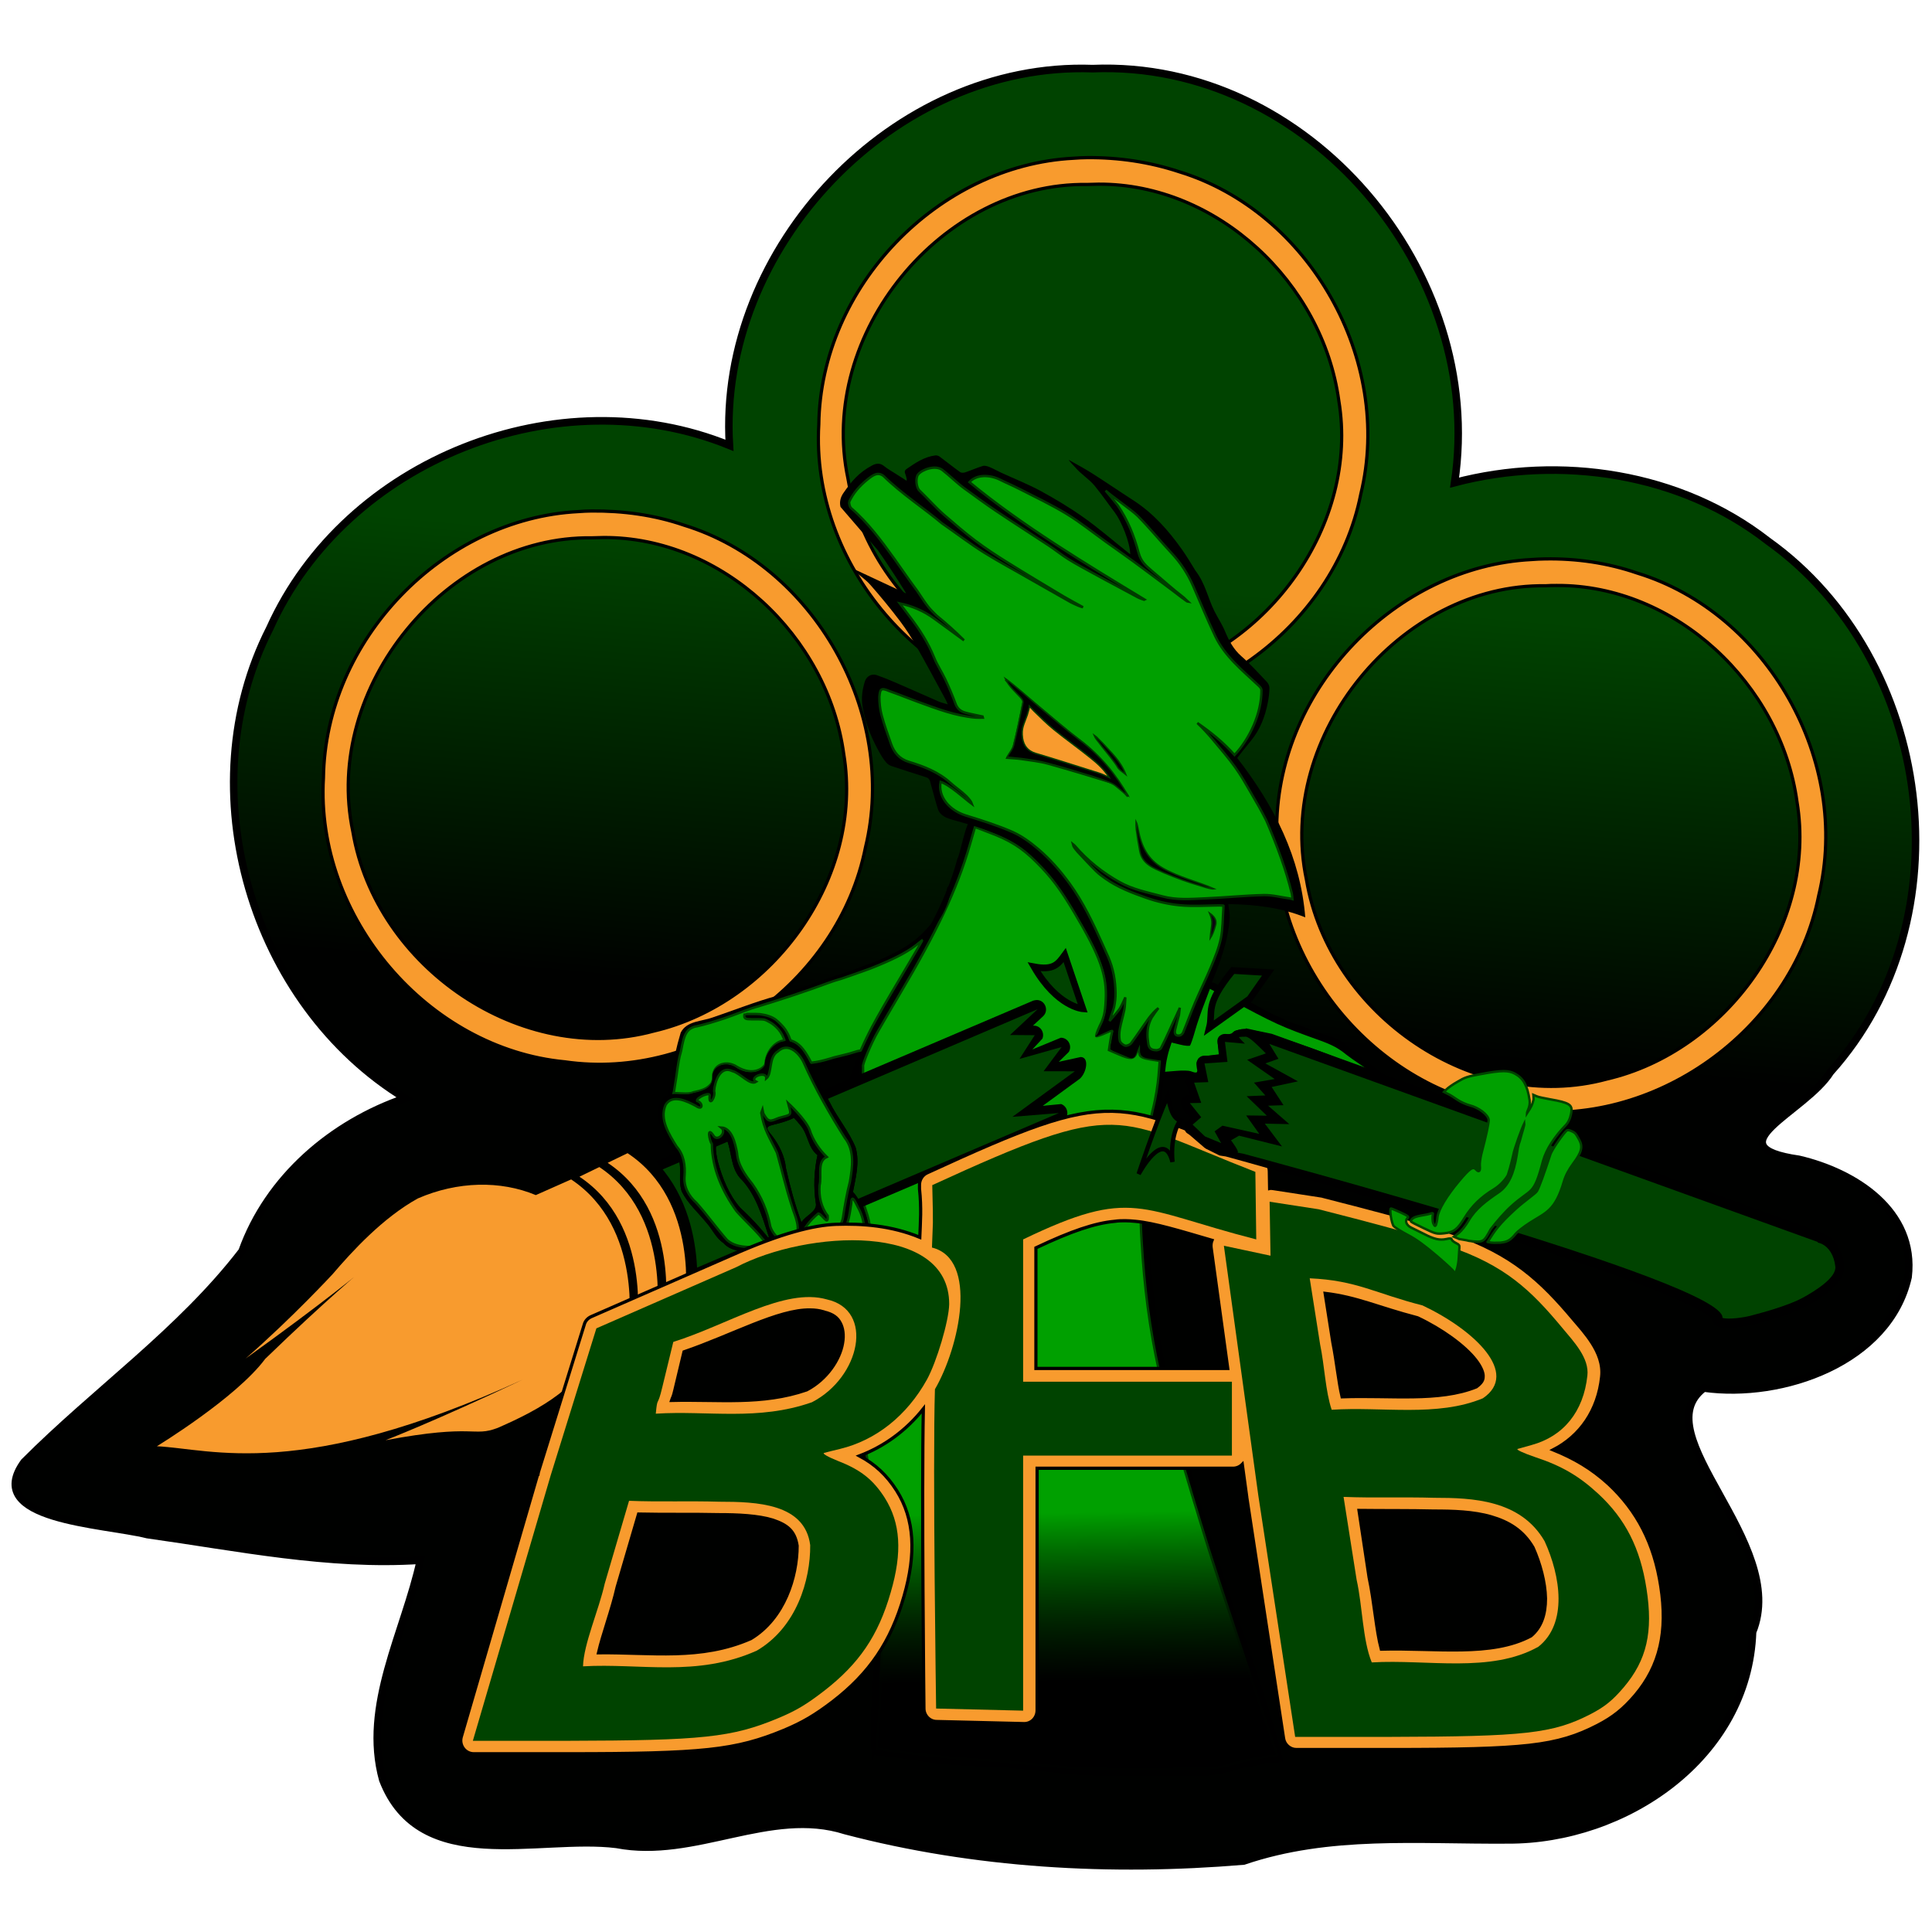 <?xml version="1.0" encoding="utf-8"?><svg version="1.1" id="Layer_1" xmlns="http://www.w3.org/2000/svg" xmlns:xlink="http://www.w3.org/1999/xlink" x="0px" y="0px" viewBox="0 0 512 512" style="enable-background:new 0 0 512 512;" xml:space="preserve"><style type="text/css"> .st0{fill:url(#path4634_1_);stroke:#000000;stroke-width:2.966;} .st1{fill:url(#path4543_1_);stroke:url(#path4543_2_);stroke-width:0.804;} .st2{fill:#F89B2E;stroke:#000000;stroke-width:1.072;} .st3{fill:#00A000;stroke:#003C00;stroke-width:6.928;} .st4{fill:none;} .st5{stroke:#003C00;stroke-width:4;} .st6{fill:#0D0011;stroke:#003C00;stroke-width:4;} .st7{fill:#0D3911;} .st8{stroke:#003C00;stroke-width:0.464;} .st9{fill:#F89B2E;stroke:#003C00;stroke-width:0.464;stroke-miterlimit:10;} .st10{fill:#00A000;stroke:#004300;stroke-width:0.804;} .st11{fill:#00A000;} .st12{fill:#004300;} .st13{fill:#000100;} .st14{fill:#F89B2E;} .st15{fill:#00A000;stroke:#003C00;stroke-width:0.946;} .st16{fill:#00A000;stroke:#004300;stroke-width:0.938;} .st17{fill:#004300;stroke:#000000;stroke-width:2.226;} .st18{fill:#004300;stroke:#000000;stroke-width:2.231;} .st19{fill:#004300;stroke:#000000;stroke-width:1.465;} </style><g id="layer1" ><g id="layer1-7" transform="matrix(0.787,0,0,0.799,-107.249,-286.214)" ><g id="g4301-92" transform="matrix(0.846,-0.083,0.086,0.846,202.949,30.654)" ><linearGradient id="path4634_1_" gradientUnits="userSpaceOnUse" x1="253.63" y1="237.52" x2="231.516" y2="-14.911" gradientTransform="matrix(0.666 6.648341e-02 6.744766e-02 -0.676 52.91 776.336)"><stop offset="0" style="stop-color:#004300"/><stop offset="1" style="stop-color:#000100"/></linearGradient><path id="path4634" class="st0" d="M310.9,444.6c-78.1-10.5-155,55-158,132.2 c-64.6-33.6-151.8-9.4-188.4,53.3c-38.7,59.4-22.2,145.1,34.8,187.6c-29.8,6.9-57.1,25.6-70.3,53.1 c-27.5,28.8-63.3,48.4-94.2,73.4c-19,21,28.8,26.9,45.7,32.9c35.1,8.4,70.2,19.3,106.6,20.5c-9,27.3-28.7,54.2-23.5,83.8 c10.9,39.1,59.2,27.3,89.6,34.1c30.3,8.9,62-8.7,90.7,3.5c49.7,18.2,103,26.4,155.8,27.2c34.9-8,69.5-1.2,104.8,2 c46.3,4.8,98.1-22.7,104.8-71.2c18-33.2-35.5-80.9-9.6-96.6c30.5,7.3,74-2.9,84.9-35.2c5.7-25.3-16.9-42.7-38.4-49.9 c-34.1-8.3,4.4-18.1,15.9-32.7c60-53.8,56.9-156.3-3.7-208.5c-31.8-29.9-78.4-41.5-121.2-34.8C458,538.6,396.3,449.5,310.9,444.6 L310.9,444.6z"/></g><path id="path7432" d=" M463.5,629.9c-1.9,0-4.1,12.6-4.8,13c-8.4,31.6-36,54.9-39.7,88.1c0.2,20.4-0.9,40.9,0.6,61.2c0.3,19,4.3,37.6,7.1,56.2 c2.8,16.7,5.9,33.5,4.2,50.7c0.2,13.8-2.8,31.7-0.7,43.2c0.2-0.7,0.3-1.3,0.4-2c0.1,0,0.1,0.1,0.2,0.1c2,0.2,4.1,0.3,6.1,0.6 c4.7,0.7,9.4,1.4,14.1,2c4.9,0.5,9.8,0.9,14.7,1.1c2.8,0.2,5.6,0.1,8.4,0.3c1.7,0.1,3.6,0.3,5.3,0.5c6,0.6,11.9,1.3,17.9,1.8 c3.1,0.3,6.2,0.4,9.3,0.5c2.9,0,5.9,0,8.8,0c3,0,5.9,0,8.9,0c3.5,0,7,0,10.5,0c2.3,0,4.6,0,6.9,0c2,0,3.9-0.4,5.8-0.7 c1.6-0.3,3.2-0.8,4.7-1.2c1.3-0.4,2.6-0.8,3.9-1c1.2-0.2,2.3-0.2,3.5-0.5c1-0.2,1.9-0.5,2.8-0.8c0.9-0.2,1.7-0.2,2.6-0.2 c0.6,0,1.1,0,1.7,0c0.9,0,1.1-1,0.5-1.4c0,0,0-0.1,0.1-0.1c5.1,10.5-11.4-40.8-14.5-46.8c-13.9-42.1-28.8-84.9-29.5-129.7 c-0.4-25.7,1.6-17,5.7-56.6c-1.5-0.8-1.8-0.7-1.9,0.8c0,0,0,0-0.1,0l-3.1-0.5c-1.1-0.2-1.8-0.4-2.2-0.6c-0.4-0.2-0.4-0.2-0.5-0.5 l-0.6-1.2c-0.4-1-1.8-1-2.3-0.1l-0.6,1.2h0c-0.2,0.3-0.3,0.5-0.4,0.6c-0.1,0.1-0.1,0.1-0.3,0.1c-0.4,0-1.6-0.3-3.4-1.1l-2.4-1.1 l0.3-1.7v0c0.1-0.7,0.2-1.4,0.4-2c0.1-0.6,0.3-1.1,0.3-1.1c0.1-0.2,0.1-0.3,0.1-0.6c0-0.3-0.1-0.7-0.4-1c-0.3-0.3-0.6-0.4-0.9-0.5 c-0.2,0-0.4,0-0.6,0c-0.7,0.1-1.3,0.4-2.2,0.8c-0.3,0.1-0.5,0.2-0.7,0.3c0.1-0.3,0.2-0.5,0.3-0.8c1.4-2.8,1.9-4.8,2.1-8.9 c0.5-8.6-2-15.4-10.7-29.8c-4.8-8-8.1-12.3-13.1-17.2c-4.9-4.8-9.2-7.5-16.1-10l-5-1.9c-0.2-0.1-0.3-0.1-0.5-0.1c0,0-0.1,0-0.1,0 C464.2,630.3,463.9,629.9,463.5,629.9L463.5,629.9z M488.7,687.3c0,0.1,0.1,0.2,0.1,0.4c0.2,1.1,0.6,2.7,1,4.5 c0.8,3.7,1.8,8.7,2.8,13.7c1,5,2,10.1,2.8,13.9c0.4,1.9,0.7,3.6,0.9,4.8c0.1,0.6,0.2,1,0.2,1.3c-0.3,0.2-0.6,0.4-1.1,0.6 c-1.3,0.7-3.3,1.6-6,2.9c-5.6,2.6-14.4,6.5-27.1,12L427,756.9c-0.6,0.3-0.9,0.9-0.7,1.6l1.1,3.4c0.7,2.1,0.9,3.9,0.7,4.9 c-0.4,2.1-3,6-5.3,7.6l-1.6,1.1c-0.1-7.3-0.1-14.6,0-21.9c-1-13.8,0.3-27.8,4.7-40.7c0,0,0,0,0,0c0,0,0.2,0.2,0.3,0.2 c0.1,0,0.2,0.1,0.3,0.1c0.1,0,0.2,0,0.3,0c0.1,0,0.2,0,0.3,0c0.1,0,0.2,0,0.3-0.1c0.2,0,0.4-0.1,0.6-0.2c0.5-0.2,1.1-0.4,1.9-0.7 c1.6-0.6,4-1.6,6.8-2.8c5.7-2.4,13.5-5.7,22-9.4c8.5-3.7,16.3-7.1,22-9.5c2.8-1.2,5.1-2.2,6.7-2.8 C488,687.6,488.3,687.5,488.7,687.3L488.7,687.3z"/><linearGradient id="path4543_1_" gradientUnits="userSpaceOnUse" x1="763.133" y1="-74.475" x2="764.162" y2="-144.493" gradientTransform="matrix(0.787 0 0 -0.799 -106.979 800.466)"><stop offset="0" style="stop-color:#00A000"/><stop offset="1" style="stop-color:#004300;stop-opacity:0"/></linearGradient><linearGradient id="path4543_2_" gradientUnits="userSpaceOnUse" x1="763.128" y1="-74.381" x2="764.156" y2="-144.292" gradientTransform="matrix(0.787 0 0 -0.799 -106.979 800.466)"><stop offset="0" style="stop-color:#004300"/><stop offset="1" style="stop-color:#000100"/></linearGradient><path id="path4543" class="st1" d=" M426.9,712c-0.4-0.4,2.7-7.8,5-11.7c0.8-1.4,4.1-6.9,7.3-12.3c12.4-20.5,19.3-34.8,23.6-49.4l1.8-6.1l5,1.9 c6.8,2.5,10.8,5,15.6,9.7c5,4.9,8.1,8.9,12.9,16.9c8.7,14.4,11,20.8,10.5,29.1c-0.2,4-0.6,5.7-2,8.4c-0.9,1.9-1.4,3.4-1.1,3.4 c0.3,0,1.8-0.5,3.1-1.1c1.8-0.8,2.4-0.9,2.2-0.3c-0.2,0.4-0.5,2-0.7,3.4l-0.4,2.6l3.3,1.4c3.8,1.6,4.9,1.6,5.8-0.1l1-2.1l0.2,2.1 c0.1,1,1.3,1.4,3.7,1.8l3.1,0.5l-0.4,4.9c-0.2,2.7-1,7.7-1.9,11.1c-3.7,15.7-4.8,27.7-3.8,43.9c1.9,30.8,6.4,50.9,22.5,101.7 c3.9,12.2,21.8,65.3,23,68c0.4,0.8,0.1,1-1.5,1c-2.4,0-11.4,1.8-15.6,3.2c-2.6,0.8-6.1,1-23,1.1c-11,0.1-23.2-0.1-27.2-0.3v0 c-4-0.3-10.9-0.9-15.3-1.4c-4.5-0.5-13-1.2-19.1-1.5c-8-0.4-31.3-3-33.1-3.7c-0.1,0,0.1-1.8,0.4-4c0.7-5.2,2-40.6,1.8-49.9 c-0.1-4-0.8-11.4-1.6-16.8c-0.8-5.3-2-13.4-2.6-18c-0.6-4.5-1.6-10.7-2.2-13.7c-2.7-12.9-4.9-32.4-5.6-49.9l-0.4-9.1l2.1-1.4 c2.6-1.8,5.3-5.7,5.8-8.4c0.2-1.4,0-3.3-0.7-5.5l-1.1-3.4L426.9,712z"/><path id="path7271-6-0" class="st2" d=" M502.3,410.5c-1.5,0-3,0.1-4.5,0.2c-45.5,2.3-85.2,42.5-85.8,88.3c-2.8,46.3,35.2,89.9,81.3,94.2c45.4,6.5,92.1-26.1,101.2-71.1 c11-44.5-17.4-93.7-61.1-106.9C523.3,411.9,512.8,410.4,502.3,410.5L502.3,410.5z M506.2,419.3c39.9-0.2,75.5,32.7,80.9,71.8 c6.9,41-23.9,82.7-64,91.9c-44.5,11.9-93.6-21.2-101.3-66.1c-10.3-47.9,31.7-98.2,80.5-97.5C503.7,419.4,505,419.3,506.2,419.3z M335.5,527.7c-1.5,0-3,0.1-4.5,0.2c-45.5,2.3-85.2,42.5-85.8,88.3c-2.8,46.3,35.2,89.9,81.3,94.2c45.4,6.5,92.1-26.1,101.2-71.1 c11-44.5-17.4-93.7-61.1-106.9C356.6,529,346,527.6,335.5,527.7L335.5,527.7z M339.5,536.5c39.9-0.2,75.5,32.7,80.9,71.8 c6.9,41-23.9,82.7-64,91.9c-44.5,11.9-93.6-21.2-101.3-66.1c-10.3-47.9,31.7-98.2,80.5-97.5C336.9,536.6,338.2,536.5,339.5,536.5 L339.5,536.5z M656.5,543.6c-1.5,0-3,0.1-4.5,0.2c-45.5,2.3-85.2,42.5-85.8,88.3c-2.8,46.3,35.2,89.9,81.3,94.2 c45.4,6.5,92.1-26.1,101.2-71.1c11-44.5-17.4-93.7-61.1-106.9C677.6,544.9,667,543.4,656.5,543.6L656.5,543.6z M660.5,552.4 c39.9-0.2,75.5,32.7,80.9,71.8c6.9,41-23.9,82.7-64,91.9C633,728,583.8,694.9,576.2,650c-10.3-47.9,31.7-98.2,80.5-97.5 C657.9,552.4,659.2,552.4,660.5,552.4L660.5,552.4z"/><g id="g7432" transform="matrix(-0.116,0,0,-0.116,714.785,734.505)" ><g><g id="g7434"><g id="g7440" transform="translate(3347.706,2258.308)"><path id="path7442" d=" M-800.5-463.9c4.1,15.6-1.4,29.7-7.8,38.9c-25.1,35.9-45.6,59.5-83.7,79.6c-11.4,6-23,8-34.8-1.6 c-10.4-8.4-22.6-14.9-34.1-22.2c-10.5-6.7-21-13.3-31.5-19.9c-1,5.3,0.9,8.8,1.6,12.5c1.3,7.1,8.5,14.4-1.3,21.1 c-25.5,17.4-51.1,34.7-83.5,38.9c-3.9,0.5-9-0.9-12.1-3.1c-20.2-14.7-39.7-30.2-60.1-44.7c-3.2-2.3-10.1-2.1-14.4-0.7 c-17.3,5.7-33.9,13.1-51.3,18.3c-5.7,1.7-13.6-0.7-19.6-3.1c-11.5-4.6-22.3-10.9-33.6-16c-38.5-17.5-78.2-32.8-115.2-52.6 c-43.2-23.2-85.6-48.3-125.5-76.3c-43.9-30.8-84.6-65.7-126.8-98.8c-3.3-2.6-2.6-2.1-7.4-5.7c0.9,36,26.5,95.3,44.6,119.1 c20.5,26.4,37.5,51.1,58.9,76.9c16,19.2,40.9,34.1,56.9,53.3c3.6,3.2,18.5,19.4,18.1,20.6c-17.6-9.4-52.2-28.6-69-39.2 c-39.7-24.9-78.6-51.2-118.2-76.3c-58.3-37.1-102.6-86.7-141.6-141c-13.8-19.3-26.1-39.6-38.6-59.6 c-29.6-38.2-36-78.1-55.2-116.1c-9.8-19.2-22.1-37.3-30.5-56.9c-11.5-27-24.4-52-48-72.3c-26.4-22.7-49.9-48.4-74-73.4 c-4.4-4.5-7.6-11.9-7.4-17.9c0.3-13.7,2.1-27.5,4.7-41.1c7.9-40.1,22.3-77.7,49.7-110.1c13.3-15.7,25.9-31.9,39.2-48.4 c-107.9-136.7-183.9-285.3-197.6-455.7c71.7,28.6,146.9,36.6,223.5,38c-1.7-15.3-4.9-27.5-4.2-39.4 c3.4-53.8,20-105.2,39.7-154.9c26.5-66.6,54.9-132.4,70.8-202.2c1.9-8.3,7-7.4,13-6.6c13.3,1.8,31,8.4,44.4,9.3 c3.4,0.2,4.8-7.5,5.9-10.5c4.1-11.1,7.8-22.7,9.5-34.3c1.1-7.6,5.2-10,11.2-9.4c13.7,1.4,27.2,4.1,40.8,6 c16.3,2.3,27.3,8.7,24.7,26.5c0,0-0.2,7.7-1.8,19c3.4-5.8,11.9-28.5,14.6-34.6c3.7-8.3,9.4-12,18.6-8.3 c15.4,6.1,30.7,12.4,45.9,18.9c8.6,3.7,10.2,9.8,7.8,18.5c-3.9,14.7-6.4,29.7-9.8,46.1c15.4-5.5,41.2-18.7,54.9-23.6 c-16.1,17-25.2,46.2-30.2,66.3c-13.8,57.3-2,112.7,20.1,165.9c13.7,32.8,32.7,63.7,50.4,94.9c32.9,58.2,68.5,115,116.2,163.6 c21.2,21.6,43.6,43.5,69.6,59.1c56.9,34.2,121.4,52.4,185.8,70c19.1,5.2,38.5,11.6,45.2,32c7.5,22.9,13.2,46.3,20,69.4 c2.4,8.1,2.8,17.3,13.7,20.8c33.3,10.4,66.6,20.9,99.8,31.8c5.5,1.8,11.3,4.9,15,9c6.7,7.5,12.5,15.8,17.5,24.3 c25.1,42.8,44.2,87.2,52.4,136.3c4.3,25.8,0.9,48.9-6.6,72.7c-4.6,14.7-19.7,23.2-34.6,18c-18.4-6.4-36.6-13.7-54.5-21.3 c-42-17.9-83.7-36.3-125.6-54.3c-7.3-3.1-15.4-4.8-26-8.1c2.8,6.2,4,9.5,5.6,12.5c28.4,51.2,56.2,102.8,85.5,153.5 c14.3,24.9,30,49.3,47.6,72.2c27.2,35.3,55.8,69.8,85.6,103.1c14,15.7,32.4,27.9,48.8,41.7c-0.6,1.1-1.2,2.3-1.8,3.4 c-50.1-23-100.2-46.1-150.3-69.1c-0.8,0.8,53.7,84.7,81.8,123.2"/></g><g id="g7444" transform="translate(3347.706,2258.308)"></g><g id="g7448" transform="translate(3028.08,1789.039)"><path id="path7450" class="st3" d=" M-1007-715.5c-25.9-3.8-52.3-6.5-77.3-13.4c-64.6-17.6-128.6-37.1-192.8-56.4c-5.5-1.6-10.5-6-14.5-10.2 c-8.1-8.7-15.3-18.2-23.9-26.6c39.9,57.9,80.5,115,139.2,158.5c39.8,29.5,77.3,61.9,115.6,93.2 c29.6,24.2,71.4,58.1,100.7,82.5c-17.6-17.9-36.6-41.1-48-53.1c-4.5-4.7-5.3-6.7-4.2-12.3c8.3-41.7,17.1-83.4,27.7-124.7 c3-11.6,12.1-21.8,19.1-33.9C-978.7-713-992.9-713.4-1007-715.5 M-505.7,19.4c-11.8,25.6-30.5,46.1-52.4,63.7 c-16.8,13.5-31.5,23.9-48.4,10.1C-656.7,44.2-728.4-2.2-775-41.3c-43-29.2-81.1-58.3-123.8-84.5 c-43.1-26.4-88.1-49.9-132.1-75c-39.7-22.7-77.9-43.2-118.7-66.4c-7.7-3.6-14.9-7.2-22.1-10c-8.9-3.3-6.9-2.7-13.1-4.2 c15.1,8.2,42.5,22.6,57.3,31.3c54.3,32.1,108.7,64.1,162.4,97.1c31.8,19.6,63.4,39.9,93.2,62c31.2,23.2,60.7,48.5,90.3,73.6 c23,19.5,49.7,49.1,71.6,69.6c9.6,9,11.7,36.5,4,45.9c-11.9,14.6-50.7,27.9-70.4,13c-19.6-14.8-44-38.5-64-52.7 c-30.9-22-61.6-44.4-93.3-65.3c-50.3-33.3-101.4-65.3-152-98.2c-19.2-12.5-37.1-27-56.7-39c-23.4-14.3-47.9-27.1-72.1-40.2 c-42.7-23.3-85.9-45.2-128.7-68.3c-3-2.1-21.7-8.8-22.3-8.1C-1195.3-159-1008.3-48.2-855.1,76.3 c-21.3,23.6-61.1,20.4-87.9,7.4c-23.8-11.6-34.7-15.6-58.3-27.4c-45.7-23-92.3-44.7-135.9-70.9 c-40.4-24.3-77.3-53.7-115.8-80.9c-35.2-24.8-70.8-49.1-105.3-74.7c-43.7-32.5-71.2-51.5-114.5-84.6 c-4.2-2.3-13.2-10.4-16.6-10.8c2.7,2.3,8.5,8.9,11.4,11.1c39.5,30.4,56.3,46.5,91.2,75.1c20.2,17.3,33.7,27.6,40.9,54.4 c12.8,47.5,31.5,93.1,60.6,135.1c18.4,22.4,20.5,25.5,34.9,42c-18.6-17-75.6-55-93.5-72.7c-34-33.8-64.6-70.9-97.5-105.6 c-26.7-28.1-47.8-59.7-63.2-94.7c-21.1-47.7-41.2-95.8-63.9-142.9c-27.9-58-79.1-98.2-125.9-141.6c-3.6-3.3-8-7.9-8.3-12.1 c-0.9-67.7,34.8-140.9,78.1-186.5c32.3,36.2,69.1,65.2,107.9,91.6c-16.9-15.6-32.4-32.5-47.1-49.9 c-21.3-25.2-43.3-50.1-62.6-76.6c-17.2-23.6-31.7-49.1-46.5-74.2c-15.3-25.7-30.5-51.6-44-78.2 c-30.1-68.9-58.1-142.5-74.1-209.4c-1.1-4.7-1.1-9.6-1.6-15.3c3.6,0.9,5.2,1.4,6.8,1.7c25.5,3.5,51.2,10.4,76.6,9.8 c57.2-1.3,114.3-7.1,171.5-9.5c40.7-1.7,81.4-5,122,5.7c42.7,11.3,86.4,19.6,125.2,41.1c49.5,27.4,93.1,61.8,129.7,103.7 c1.5,1.8,3.6,3.1,5.5,4.6c-1.9-8-4.6-10.6-13.9-21.7c-18.9-19.5-34.7-37.2-54.3-56.1c-7.9-7.6-16.9-14.2-26-20.5 c-36.2-25.1-77.7-40.8-119.3-55.1c-31.1-10.7-64.4-18.2-97.3-21.3c-37.6-3.5-75.9-0.8-113.9-0.4c-17.9-1.5-11.5,2.5-12.3-8.4 c2.2-28.7,1.5-58,7.4-86c5.8-27.6,17.1-54.3,28.1-80.6c14.3-34.1,31.2-67.2,45.9-101.1c12.5-28.8,23.3-58.4,35.5-87.4 c1.5-3.6,6.1-7.8,9.8-8.4c11.3-1.9,16.3,3.8,13.5,16.2c-3.2,14.3-7.3,28.2-11.2,42.4l-2.4,20.8c2.5-8,5.5-11.7,7.3-16.8 c16.5-33.6,29.8-65.4,47.2-98.6c1.8-3.4,8.8-6.1,13.4-6.1c16.7,0.3,22.5,6.2,23.9,22.3c0.4,4.7,1.4,9.4,1.7,14.1 c1,20-1.3,37.8-12,57c-7.6,11.7-11.8,16.8-19.4,27c9.3-6.7,20.8-19.5,27.7-28.7c17.4-23.6,33.6-48.2,51.3-71.6 c3.3-4.4,12.7-8.5,17.5-7.1c6.4,1.8,14.3,8.5,15.6,14.3c2.3,10.8,1.7,22.8-0.3,33.8c-3.3,18.2-9.2,36.1-12.9,54.3 c-2.1,10.7-1.9,21.8-3,35.6c6.3-13,10.4-22.9,16.1-32.1c2.2-3.5,11.6-15.3,29.8-35.3c-6.7,21.5-10.7,29.7-13.2,39.7 c-3.1,15.7-4.3,26.7-4.2,40c0.4,35.4,6.6,70,21.1,102.9c5.5,12.4,11.2,24.7,16.8,37c27.5,60.1,55.9,119.7,95.9,173.8 c26.6,35.9,56.1,69.2,90.5,98c23,19.2,48.4,37.6,76,49.5c43.2,18.6,88.8,32.6,134.1,46.5c48,14.7,81.7,53.6,73.3,96.2 c-26.7-8.2-69.4-47.5-90.9-63.2c2.6,7.2,6.3,11.6,16.3,22.3c14.9,14.4,31.5,24.9,47,38.7c34.1,30.4,76.4,46.4,120.2,59.5 c27.3,8.2,42.7,26.9,51.4,51.2c9.8,27.2,19.7,54.4,27.3,82.1c4.6,17,6.7,35,6.5,52.5c-1.9,21.6-4,27.3-28,16.9 c-27.9-9.6-55.2-20.8-83-30.7c-54.8-19.6-109.1-40.6-168.4-45.5c-6.9-0.6-14-0.1-21-0.1c0.3,1.1,0.6,2.1,0.9,3.2 c16.9,3.7,34,6.6,50.7,11.2c13.3,3.7,22.7,11.5,27.7,25c8.9,23.8,19,47.2,30,70.2c9.9,20.8,23.4,40.3,32,61.5 c17.5,42.9,42.5,81.4,71.2,118c9.8,12.4,19.3,25,28.9,37.6c-37.6-7.9-70.6-22.1-100.1-43.4c-28.8-20.7-57.7-41.5-86.5-62.2 c25.5,25.1,52.3,48.9,80.4,71.3c20.6,20.4,23.5,22.2,55.2,69.7c31.2,41.4,44.9,62.4,67.7,93.6c35.7,49,76.8,103.3,124,142.9 C-506.2,6.5-505.7,19.4-505.7,19.4"/></g><g id="g7452" transform="translate(3019.776,1827.103)"><path id="path7454" class="st4" d="M-1010.7-696.3c-3.1-20.4-14.7-36.3-37.6-43.2 c-61.8-18.5-123.3-37.6-184.9-56.7c-8.7-2.7-16.8-6.9-28.6-11.9c15.5,24.5,35.3,41,55.5,56.8c34.8,27.2,71,52.9,105.5,80.5 c20.7,16.6,39.3,35.4,58.7,53.5c2.6,2.4,3.9,5.9,4.9,7.4c4-1.1,4.7-1.1,4.8-1.3C-1023.9-639.3-1006-665.8-1010.7-696.3 M-975.4-716.3c-10.5,41.3-19.4,82.9-27.7,124.7c-1.1,5.6,3.3,13.7,7.8,18.4c11.2,11.7,23.8,22.1,35.9,33 c-1.4,1.5-2.7,3.1-4.1,4.7c-29.4-24.4-58.6-49-88.2-73.2c-38.3-31.3-75.8-63.7-115.6-93.2c-58.7-43.5-99.3-100.5-139.2-158.5 c8.5,8.4,15.8,17.9,23.9,26.6c3.9,4.2,9,8.6,14.4,10.2c64.1,19.2,128.1,38.7,192.8,56.4c25,6.8,51.4,9.6,77.3,13.4 c14,2.1,28.3,2.5,41.9,3.7C-963.3-738.1-972.4-727.9-975.4-716.3"/></g><g id="g7456" transform="translate(3016.837,1826.893)"><path id="path7458" class="st4" d="M-1012.2-696.4c-3.3-19.7-15-33.6-34-39.8 c-25-8.1-50.3-15.2-75.5-22.9c-24.7-7.6-49.3-15.2-73.9-22.8c-12.2-3.8-24.4-7.3-36.5-11.3c-9.9-3.3-19.2-8-28.7-12l6.2-3.2 c13.3,20.7,31.3,37.1,50.4,52.3c20.5,16.2,41.5,31.7,62.4,47.4c21,15.8,42.3,31.5,62,48.9c9.5,8.4,18.6,17.1,27.8,25.8 c7.9,7.6,16.5,14.2,21.9,23.8c-2.2-0.8-4.5-1.6-6.7-2.5c0.9-0.2,3.2-0.4,3.8-1c0.4-0.4-0.1-1,0.2-2.1 c1.2-3.6,2.5-7.2,3.9-10.7c2.9-7.5,6.1-15,9-22.5C-1014-664.3-1010-679.9-1012.2-696.4c-0.6-4.5,8.4-3.4,8.9,0.6 c2.4,18.3-2.5,35.7-9.1,52.7c-3.4,8.7-7.2,17.3-10.3,26.1c-2.5,7.1-2.1,8.5-9,10.3c-2.5,0.6-5.4-0.1-6.7-2.5 c-5.7-10.2-16.5-18.1-24.9-26.1c-10-9.5-20.2-19-30.8-27.9c-20.2-17-41.6-32.6-62.7-48.4c-37.8-28.3-80.1-55.4-106.2-95.8 c-2.4-3.7,4.3-4,6.2-3.2c49.5,21.1,102.4,34.8,153.9,50.5c13.3,4,26.6,8.1,39.9,12.1c10.9,3.3,22.6,5.8,32.6,11.5 c15.4,8.7,24.3,23.4,27.2,40.7C-1002.5-691.3-1011.5-692.4-1012.2-696.4"/></g><g id="g7460" transform="translate(3045.983,1814.66)"><path id="path7462" class="st4" d="M-997.2-702.7c-8.2,32.2-15.4,64.5-22.1,97 c-1.6,7.8-3.2,15.5-4.7,23.3c-1.6,8.1,0.7,14.2,6.2,20.3c10.6,11.8,23.4,21.7,35.1,32.3c1,0.9,2.3,2.7,1.1,4 c-1.4,1.6-2.7,3.1-4.1,4.7c-1.7,1.9-5.1,1.6-6.9,0.1c-50.6-42.1-101.1-84.4-152.2-126c-24.4-19.9-50.5-38-74.3-58.6 c-21.8-18.9-41.5-40-59.6-62.3c-20.6-25.2-39.2-51.9-57.7-78.7c-3.3-4.8,4.7-5.4,7.4-2.7c10.1,10.2,18.7,24.8,30.8,32.7 c7,4.5,16.8,6,24.7,8.4c6.7,2,13.4,4,20.1,6c30.1,9,60.3,18.1,90.5,26.8c29.3,8.5,58.8,18,88.9,23.4 c30.2,5.4,60.6,8.5,91.1,10.9c2.4,0.2,6.1,2.4,4.4,5.2C-984.9-725-993.6-715-997.2-702.7c-1.2,4.1-10,1.7-8.8-2.4 c3.8-12.9,12.7-23.3,19.5-34.7l4.4,5.2c-24.7-2-49.1-4.6-73.6-8.2c-24.8-3.6-48.7-9.5-72.8-16.3 c-49.5-13.9-98.8-28.8-148.1-43.6c-11.5-3.4-23.3-5.6-32.4-14c-10-9.2-17.9-20.5-27.5-30.2c2.5-0.9,4.9-1.8,7.4-2.7 c32.8,47.7,66.7,95.4,109.9,134.3c22.8,20.6,48.4,38.1,72.3,57.4c24.9,20.1,49.4,40.8,74.2,61.1 c28.8,23.6,57.3,47.5,85.9,71.3l-6.9,0.1c1.4-1.6,2.7-3.1,4.1-4.7c0.4,1.3,0.7,2.7,1.1,4c-12-10.8-24.6-21-35.7-32.7 c-4.1-4.3-7.8-9.6-9.1-15.5c-1.7-7.2,1.5-15.4,2.9-22.4c7.4-36.4,15.3-72.7,24.5-108.7C-1004.9-709.2-996.1-706.9-997.2-702.7 "/></g><g id="g7464" transform="translate(3019.776,1827.103)"></g><g id="g7468" transform="translate(3019.776,1827.103)"></g><g id="g7472" transform="translate(2791.738,1670.507)"><path id="path7474" class="st5" d="M-1103.1-798.5 c-2.9-20.7-6.1-41.3-10.2-61.8c-7.3-37.2-39.3-48.1-70.5-61.9c-43.7-17.6-62.9-24.8-108.4-38c-17.2-5.6-30.6-8.9-36.9-7.9 c48.6,20.8,102,32.7,148.2,58.7c46.1,25.9,63.7,64.9,72.2,111.3c0.8,4.2,3.1,16.6,6.4,22.8 C-1102.1-780.4-1102.4-793.4-1103.1-798.5"/></g><g id="g7476" transform="translate(2788.872,1670.027)"></g><g id="g7480" transform="translate(2667.432,1445.032)"><path id="path7482" class="st6" d="M-1208.8-846.5 c-1.2,3.4-1.4,8.2-0.9,12c2.7,9.8,9.1,16.5,18.4,22.8c-12-27.4-5.2-32.9-2.1-72.4C-1199.7-875-1204.4-862.8-1208.8-846.5z"/></g><g id="g7484" transform="translate(2670.33,1445.809)"></g><g id="g7488" transform="translate(2871.284,1817.968)"><path id="path7490" class="st7" d="M-1091.4-698.7 c1.1-0.8,2.2-1.5,3.3-2.3"/></g><g id="g7492" transform="translate(2868.894,1818.691)"><path id="path7494" class="st5" d="M-1080.5-709.3 c12.6,17.5,17.3,19.7,22.5,32.1c-11.9-8.6-0.3,0.7-24.7-22.7c-24.6-27.1-51.5-49.6-67.1-89.4c11.9,9.5,13.4,8.8,21.9,18.1 C-1116.8-752.2-1091.8-723.4-1080.5-709.3z"/></g></g></g></g><path id="path7450-4" class="st8" d=" M480.2,609.8c3,0.4,6.1,0.8,9,1.6c7.5,2,7.4,2.1,14.9,4.3c0.6,0.2,5.6,1.8,6.8,2.5c1.3,0.6,3.3,2.8,5.2,3.9 c-4.1-7.1-9.3-13.3-16.2-18.4c-4.6-3.4-9-7.2-13.4-10.8c-3.4-2.8-7.8-6.8-11.7-9.6c1.2,2.6,3.8,4.8,5.1,6.2c0.5,0.5,1,1.3,0.8,1.9 c-1,4.8-1.9,9.2-3.1,14c-0.3,1.3-1.4,2.5-2.2,3.9C476.9,609.5,478.5,609.6,480.2,609.8"/><path id="path7470" class="st9" d=" M480.6,603.1c0.4,2.4,1.7,4.2,4.4,5c7.2,2.1,14.3,4.4,21.5,6.6c1,0.3,1.9,0.8,3.3,1.4c-1.8-2.8-4.1-4.8-6.4-6.6 c-4-3.2-8.2-6.1-12.2-9.3c-2.4-1.9-4.6-4.1-6.8-6.2c-0.3-0.3-1.4-1.5-1.5-1.6c0,0.5-0.1,0.9-0.7,2.9 C481.1,598.5,480.1,599.6,480.6,603.1L480.6,603.1z"/><path id="path7453" d=" M455.9,652.2c-0.3,0-0.6,0.2-0.7,0.6c-0.9,5.1-3.3,9.9-7,13.6c-4.6,5.2-11,8.2-17.3,10.8c-4.3,1.5-8.5,3.3-12.9,4.5 c-6.7,2.2-13.3,4.7-20.1,6.8c-7.4,2-14.5,4.8-21.7,7.2c-3.6,1.3-8.7,1.1-10.7,5c-1.4,4.6-2.5,9.3-3.1,14.1 c0.3,2.1-2.7,8.6,0.4,7.4c0-0.1,0-0.2,0.1-0.3c0,0,0,0,0,0c0.1,0,0.1,0,0.1,0c0,0,0.1,0,0.1,0c0.1,0,0.1,0,0.2,0 c0.2,0,0.4,0,0.6,0c0.5,0,1.3,0,1.9,0.1c1.7,0.1,3,0,4-0.3c0,0,0.6-0.2,1.1-0.3c2.4-0.6,4-1.3,5.1-2.4c0.9-1,1.4-2.2,1.4-3.7 c0-0.8,0.1-1,0.3-1.6c0.7-1.4,2.9-2.1,5-1.3c0.1,0,0.7,0.3,1,0.5c1.4,0.9,2.9,1.5,4.5,1.7c2.4,0.3,4.9-0.5,6.2-2.2 c0.2-0.2,0.3-0.4,0.4-0.8c0.1-0.3,0.1-0.6,0.1-0.9c0.3-2.7,2.3-5.4,4.6-6.2c0.2-0.1,0.3-0.1,0.5-0.1c0.1,0,0.1,0,0.2,0 c0.1,0,0.2,0,0.4-0.1c0.2,0.6,0.6-0.2,0.6,0.5c0.9-0.2,0,0,1-0.3l0.2,0.1c1.9,0.6,3.2,2,5.2,5.5c0.3,0.6,0.5,0.9,0.7,1.1 c0.1,0.1,0.2,0.3,0.5,0.5c0,0,0.1,0,0.1,0c0.1,0.3,0.4,0.6,0.9,0.6c1.9-0.2,3.7-0.7,5.5-1.2c1.6-0.5,3.3-0.9,5-1.2 c1.2-0.3,2.5-0.6,3.7-1c0.8-0.3,1.7-0.4,2.5-0.5c-0.1-1.5,0,0,0.5-1.6c0.1-0.1,0.1-0.2,0.2-0.4c0.6-1.3,2.6-5.3,3.5-7 c2.4-4.4,4.3-7.8,9.8-16.9c2-3.3,3.8-6.2,5-8.3c0.6-1,1.1-1.9,1.4-2.5c0.2-0.3,0.3-0.5,0.4-0.7c0-0.1,0.1-0.2,0.1-0.2 c0,0,0-0.1,0.1-0.1c0,0,0-0.1,0-0.2c0-0.1,0-0.3,0-0.3c0,0-0.1-0.3-0.1-0.3c0,0-0.2-0.4-0.2-0.4c0,0,0,0,0,0 c4.7-4.3,8.3-9.8,9.3-16.2C457,652.6,456.4,652.1,455.9,652.2L455.9,652.2z"/><path id="path4491" class="st10" d=" M365.9,720.9c-0.6,0-1.4-0.1-1.9-0.1c-0.5,0-0.9,0-0.9,0c0,0,0.1-0.4,0.2-0.9c0.1-0.5,0.4-2.5,0.7-4.4c0.7-5,1-6.7,1.4-7.9 c0.1-0.3,0.3-1.1,0.4-1.7c0.1-0.7,0.3-1.5,0.4-1.9c0.6-2.7,1.5-4.2,3.1-4.9c0.4-0.2,0.9-0.4,1.7-0.5c2.7-0.6,5.7-1.5,9.1-2.6 c2.3-0.8,3.2-1.1,6.9-2.5c1.3-0.5,3.4-1.2,4.6-1.5c8.3-2.5,15.7-4.9,23.4-7.7c1-0.4,2.4-0.8,3-1c1.5-0.4,2.9-0.9,6.1-2 c1.4-0.5,3.1-1.1,3.7-1.3c0.6-0.2,2-0.7,3.2-1.2c7.2-2.9,11.4-5.1,14.9-8c0.5-0.4,0.9-0.7,0.9-0.7c0.1,0.1-2.9,5-6.9,11.7 c-5.5,9.1-7.5,12.5-9.9,16.9c-1,1.8-2.9,5.7-3.5,7.1c-0.4,0.9-0.4,0.9-0.6,0.9c-0.3,0-1.2,0.2-2.4,0.6c-1.5,0.5-3,0.8-5,1.3 c-0.9,0.2-2.1,0.5-2.6,0.7c-2.3,0.7-4.6,1.2-5.7,1.3c-0.3,0-0.5,0.1-0.6,0.1c-0.1,0.1-0.2,0-0.8-1.2c-2-3.6-3.6-5.2-5.7-6 l-0.6-0.2l-0.3-0.7c-0.3-0.9-0.9-2-1.5-2.9c-0.5-0.8-2.3-2.6-3.1-3.2c-1.3-1-3.1-1.6-5.4-1.9c-0.8-0.1-5.1-0.1-5.2,0 c0,0-0.1,0.3-0.1,0.5c0,0.4,0,0.5,0.2,0.7c0.4,0.5,0.8,0.5,4.4,0.5c2,0,2.2,0,3.5,0.7c1.2,0.6,1.7,1,2.6,1.8c1.1,1,2,2.3,2.5,3.6 c0.4,0.9,0.4,0.9,0.2,0.9c-0.1,0-0.5,0.1-0.9,0.2c-2.8,0.9-5,3.9-5.3,7.1c-0.1,0.7-0.1,0.8-0.4,1.1c-1,1.3-3.2,2.1-5.3,1.8 c-1.5-0.2-2.7-0.7-4.1-1.5c-0.4-0.3-0.9-0.5-1.2-0.6c-2.5-1-5.2-0.2-6.2,1.8c-0.3,0.7-0.5,1.2-0.5,2.1c0,1.3-0.3,2.2-1.1,2.9 c-0.9,0.9-2.2,1.6-4.6,2.1c-0.5,0.1-1,0.2-1.2,0.3C368.9,720.9,367.6,721,365.9,720.9L365.9,720.9z"/><path id="path6074" d="M544.8,684.1 c-0.5,0-0.8,0.3-1,0.7c0,0,0,0,0,0c-0.5,0-1,0.3-1.2,0.8l-1.8,4.7c-1,2.6-2.4,6.8-3.2,9.3c-0.4,1.2-0.7,2.4-1,3.3 c-0.1,0.4-0.2,0.6-0.3,0.8c-0.1,0-0.1,0-0.2,0c-0.5,0-1.3-0.2-2-0.3l-2.9-0.7c-0.6-0.1-1.3,0.2-1.5,0.8l-0.8,2.4 c-0.5,1.4-0.9,3.6-1.1,5.1l-0.3,2.5c-0.1,0.4,0.1,0.8,0.4,1.1c-0.2,0.7,0.2,1.5,1.2,1.3c1.1-0.2,2.2-0.3,3.4-0.4 c1.1-0.1,2.2-0.1,3.2-0.1c0.8-0.1,1.4,0.2,2.1,0.5c0.4,0.2,0.8,0.2,1.2,0.4c1.1,0.4,1.8-0.9,1.2-1.6c0.4-0.4,0.6-0.9,0.6-1.3 c0-0.5,0-0.9-0.1-1.4c-0.2-1.1-0.1-1.5,0.2-1.8c0.3-0.3,1.3-0.7,3-0.9l3.1-0.4c0.7-0.1,1.2-0.7,1.1-1.4c0,0,0,0,0,0l-0.3-2.6 c-0.2-1.4,0-2.1,0.1-2.3c0.1-0.2,0.3-0.3,1.4-0.3c1.1,0,2.1-0.2,3-0.9c0.9-0.8,2.7-1.1,6.8-0.3s10.2,2.7,19.2,5.9 c3.9,1.4,7.4,2.6,10,3.5c1.3,0.4,2.4,0.8,3.1,1c0.4,0.1,0.7,0.2,0.9,0.3c0.1,0,0.2,0.1,0.3,0.1c0.1,0,0.1,0,0.2,0 c0.1,0,0.1,0,0.2,0c0.1,0,0.1,0,0.3-0.1c0.1,0,0.2-0.1,0.2-0.1c0,0,0.3-0.2,0.3-0.2c0.2-0.2,0.3-0.4,0.3-0.6 c1.1,0.8,2.2,1.7,3.4,2.5c1.4,0.9,2.6,2.1,3.9,3.1c1,0.8,2,1.7,3.1,2.5c0.7,0.5,1.5,1,2.3,1.5c1.2,0.8,2.3-0.9,1.1-1.7 c-0.7-0.5-1.5-0.9-2.2-1.4c-1.1-0.7-2-1.5-3-2.3c-1.3-1.1-2.6-2.3-4-3.2c-1.4-0.9-2.6-2-4-2.9c-1.7-1.2-3.2-2.6-4.8-3.9 c-1.1-0.9-2.2-1.9-3.5-2.3c-0.9-0.4-1.8-0.7-2.7-1c-1-0.3-2-0.6-3-0.9c-0.9-0.3-1.8-0.6-2.6-1c-0.8-0.3-1.6-0.7-2.4-1 c-0.9-0.3-1.7-0.6-2.6-0.9c-1.2-0.3-2.3-0.8-3.4-1.2c-1.4-0.6-2.7-1.3-4.2-1.9c-1.5-0.7-3-1.5-4.5-2.3c-1.5-0.8-3.1-1.6-4.5-2.5 c-1.8-1-3.7-1.8-5.5-2.8c-1.9-1-3.8-1.9-5.7-3C545.1,684.2,544.9,684.1,544.8,684.1L544.8,684.1z"/><path id="path6078" class="st11" d=" M537.2,713.5c-0.6-0.2-2.7-0.3-4.8-0.1l-3.8,0.3l0.3-2.5c0.2-1.4,0.7-3.6,1.1-4.8l0.8-2.4l2.9,0.7c1.6,0.4,3.1,0.5,3.3,0.3 c0.2-0.2,1-2.4,1.7-4.9c0.7-2.5,2.2-6.7,3.2-9.2l1.8-4.7l5,2.6c17.7,9.4,18.5,9.7,32.3,14.6c3.9,1.4,6,2.5,8.6,4.6 c1.9,1.5,7.4,5,7.3,5.1c-0.1,0.1-10.5-4.2-18.3-7c-18.1-6.4-24.5-7.7-27.2-5.4c-0.4,0.4-1.4,0.6-2.2,0.6c-2.4,0-3.1,1-2.8,4 l0.3,2.6l-3.1,0.4c-3.7,0.4-4.8,1.6-4.3,4.2C539.7,714.1,539.3,714.3,537.2,713.5L537.2,713.5z"/><path id="path6044" d=" M485.4,689.9c-0.4,0-0.8,0.1-1.2,0.2l-195.5,82.1c-1.4,0.6-2.2,2.1-1.9,3.5l7.2,34.4c0.4,1.9,2.5,3,4.3,2.3l195.5-82.1 c2.6-1.1,2.5-4.9-0.2-5.9l-6.2,0.6l12.5-9c2.2-1.9,3.3-7.1,0.3-7.2l-7.4,1.6l3.4-3.3c1.2-2.1-0.3-4.7-2.7-4.7l-9.6,3.9l3.4-3.6 c0.8-2.1-0.7-4.3-2.9-4.3h-0.3l3.4-3.1C489.6,693.4,488.2,689.9,485.4,689.9L485.4,689.9z"/><g id="g7199" transform="matrix(0.818,0.134,-0.143,0.79,176.359,61.321)" ><path id="rect7139-2" class="st12" d="M288.6,854.7 l15.9,40.9l214.4-140.5l-18.3,4.7l21.7-22.8l-12.5,2.1l5.5-11.1l-16,7.7l4.4-10.7l-9.9,1.6l9.2-12.4L288.6,854.7z"/></g><path id="path4402" class="st13" d="M347.5,737.1c-0.5,0-1,0.1-1.4,0.3 l-6.7,3.2c-0.5,0.3-1,0.6-1.4,1.1c-0.5,0-1,0.1-1.4,0.3l-6.7,3.2c-0.4,0.2-0.8,0.5-1.1,0.8c-0.5,0-1,0.1-1.4,0.3l-10.8,4.7 c-12.6-4.8-27.4-4.3-40.9,1.5c-0.1,0-0.2,0.1-0.3,0.1c-12.5,6.8-23,18.2-29.6,25.8c0,0-13.4,14.3-29,27.7c-1.5,1.3-1.6,3.5-0.4,5 c0.3,0.4,0.8,0.7,1.3,0.9c-4.7,4.6-10.3,9.4-15.9,13.3c-7.8,5.6-14.3,9.5-14.3,9.5c-1.7,1-2.2,3.2-1.2,4.9c0.6,1,1.7,1.7,2.9,1.7 c8.7,0.4,21.3,3.4,40.9,2c9.3-0.7,20.3-2.5,33.2-5.9c0.7,1.4,2.3,2.2,3.8,1.9c15.1-2.8,22-2.9,26.4-2.9c4.4,0.1,7.2,0.4,12-1.4 c0.1,0,0.1,0,0.2-0.1c14.4-6.2,29.1-14.1,35-28.8l9.1-4.1c0.4-0.2,0.8-0.5,1.1-0.8c0.5,0,1.1-0.1,1.5-0.3l6.7-3.2 c0.5-0.3,1-0.6,1.4-1.1c0.5,0,1-0.1,1.4-0.3l6.7-3.2c1.1-0.5,1.8-1.5,2-2.7c0,0,5.6-35.7-20.8-53 C348.9,737.3,348.2,737.1,347.5,737.1z"/><path id="path5831" class="st14" d=" M277,755.7c-11.8,6.4-22.2,17.6-28.7,25.1c0,0-13.5,14.4-29.3,28c53.6-37.9,48.9-40.2,6.6,0.1c-9.8,13-36.5,29-36.5,29 c18.6,0.9,48.2,11.7,123.2-22.1c-29.8,13.9-46.2,20.1-46.2,20.1c30.4-5.6,29.3-0.9,37.8-4.1c14.7-6.3,28.8-14.1,33.7-28.2 l10.3-4.7c0,0,5.1-33.5-19.3-49.5l-11.9,5.2C304.8,749.7,290.3,750,277,755.7L277,755.7z M347.6,740.7l-6.7,3.2 c24.4,16,19.3,49.5,19.3,49.5l6.7-3.2C366.9,790.2,372,756.6,347.6,740.7L347.6,740.7z M338.1,745.3l-6.7,3.2 c24.4,16,19.3,49.5,19.3,49.5l6.7-3.2C357.3,794.8,362.4,761.3,338.1,745.3L338.1,745.3z"/><g id="g7187" transform="matrix(0.838,0.143,-0.147,0.838,173.248,27.198)" ><g id="g6212-0" transform="matrix(-1,0,0,1,773.955,30.668)"><g id="g6237-4" transform="matrix(0.047,0.361,-0.372,0.047,502.815,518.192)"><g id="g7013-1" transform="matrix(0.532,-0.835,0.859,0.532,50.302,389.784)"></g><g id="g6946-7-6" transform="matrix(0.455,-0.696,0.716,0.455,292.387,274.588)"><g id="g6976-8-2"></g></g><g id="g6946-2" transform="matrix(0.455,-0.696,0.716,0.455,-2.789,252.6)"><path id="path7046-6" d=" M155.4,569.6c-4-0.4-8.1,0.2-12,2.1c-13.9,7.6-15.7,25.2-19.1,39c-2.3,16.3-5.8,32.3-9.7,48.2c-4,21.5-13.7,41.9-16.2,63.7 c0,19.1,10.1,36.2,18.6,52.7c-7.3,14.8-8.7,32.2-7.5,48.4c6.8,22.6,32,36.1,55.1,35.8c19.3-3,40.3-6,58.5,3.2 c15,2.7,12.5,2.5,6.9-10.7c-5.6-9.5-20.5-22.2-22.7-27.8c5.8,0.9,0.9-7.2,4.3-5.1c11.4,1.8,24.1-6.1,24.2-18.3 c1.3-27.3,1.2-56.5,15.3-81c7.7-16.5,0.5-34.7,2.9-51.9c17.4-4.8,17.5,12.2,18.4,24.5c0.2,21.7-2.1,44.4-11.7,64.1 c-11.7,18.7-21.7,38.7-29.2,59.3c4,5.1,13.8,0.6,19.1,0.7c15.4-5.2,35.1-7.1,43.1-23.3c7.7-8.9,8.8-20.6,14-30.6 c6.6-15.1,16.1-29.5,19.3-45.7c1.5-17.8-14.9-36-3.1-52.8c4.7-19.8,13.4-43.3-0.7-61.4c-12-16.9-29.7,0.6-44.1-1.1 c-13.5,0.8-27.2,0.7-30-15.1c-5.8-12.5-22.2-11.3-30.5-2.2c-8.3,11.3-26.4,17.6-37.1,8.2C178.9,581.3,167.4,570.9,155.4,569.6 z M163.9,665.7c29.9,4.8,42.9-5.9,33.2,13.6c-5.7,14.2-8.7,29.4-6,44.6c1.3,23.6,1.5,47.2-0.3,70.8 c-6.7-6.8-23.8-7.6-24.3-18.6c-2.5-20-9-39.6-18.6-57.4c9.4-12.7,4.1-28,10.5-41.6C160,673.2,161.9,669.4,163.9,665.7z"/><path id="path7044-0" d=" M143.4,571.6c-13.9,7.6-15.7,25.2-19.1,39c-2.3,16.3-5.8,32.3-9.7,48.2c-4,21.5-13.7,41.9-16.2,63.7 c0,19.1,10.1,36.2,18.6,52.7c-7.3,14.8-8.7,32.2-7.5,48.4c6.8,22.6,32,36.1,55.1,35.8c19.3-3,40.3-6,58.5,3.2 c15,2.7,12.5,2.5,6.9-10.7c-5.6-9.5-20.5-22.2-22.7-27.8c5.8,0.9,0.9-7.2,4.3-5.1c11.4,1.8,24.1-6.1,24.2-18.3 c1.3-27.3,1.2-56.5,15.3-81c7.7-16.5,0.5-34.7,2.9-51.9c17.4-4.8,17.5,12.2,18.5,24.5c0.2,21.7-2.1,44.4-11.7,64.1 c-11.7,18.7-21.7,38.7-29.2,59.3c4,5.1,13.8,0.6,19.1,0.7c15.4-5.2,35.1-7.1,43.1-23.3c7.7-8.9,8.8-20.5,14-30.6 c6.6-15.1,16.1-29.5,19.3-45.7c1.5-17.8-14.9-36-3.1-52.8c4.7-19.8,13.4-43.3-0.7-61.4c-12-16.9-29.7,0.6-44.1-1.1 c-13.5,0.8-27.2,0.7-30-15.1c-5.8-12.5-22.2-11.3-30.5-2.2c-8.3,11.3-26.4,17.6-37.1,8.2C177.8,577.5,158.9,564,143.4,571.6z M163.9,665.7c29.9,4.8,42.9-5.9,33.2,13.6c-5.7,14.2-8.7,29.4-6,44.6c1.3,23.6,1.5,47.2-0.3,70.8 c-6.7-6.8-23.8-7.6-24.3-18.6c-2.5-20-9-39.6-18.6-57.4c9.4-12.7,4.1-28,10.5-41.6C160.1,673.2,161.9,669.4,163.9,665.7z"/><g id="g6976-0"></g></g></g></g><path id="path7061-8" class="st15" d=" M420,827.4c6.4-6.6,17.9-5.7,22.9-14c3.3-4.8,1.4-10.9-1.9-15.2c-1.1-1.2-4-6.2-3.3-1.5c0,4.8,0.7,10.5-3.5,13.9 c-4,4.1-11.7,4-13.4,10.3c-0.5,1.9-2.5,6-1.4,7.1L420,827.4z M400,820.3c2.4-0.4,10.7-1.1,5.5-4.1c-3.8-3.3-8.2-5.9-12.1-9 c-6.8-6.6-12.4-14.8-14.1-24.1c-1.3-1.3-3.2-6.6-0.1-3.5c2,2.6,5.4-2,2.6-3.5c4.3-0.5,6.6,5.3,7.9,8.7c1.2,4.7,4.6,7.9,8.1,11 c4.3,4.2,7.7,9.4,9.8,15c1.7,3.4,7.2,7.2,10.1,3.1c2.6-4.3-1.3-8.7-3.1-12.5c-3.4-6.3-6.2-12.9-9.3-19.3 c-3.8-5.3-6.5-7.7-8.8-14.2c0,0-0.1,0.1,0.2-1.5c0.5,1.3,0.6,1.5,0.6,1.5c2.7,3.4,3.4,2.5,6.4,0.7c4.2-2,4.9-1.6,3.2-5l-0.6-1.3 c0,0,7.7,4.9,10.1,8.7c2,3.9,5.3,7.2,8.6,9.4c-3.6,2.4-0.6,7.6-0.9,11.4c0.4,4.1,2,8.3,5.2,11.1c1.2,4.4-2.3-0.3-3.8-0.2 c-2.8,3.2-5,7-5.4,11.4c-0.6,2.7,4.6-1.6,6.3-1.5c4.5-1.5,9.1-5,9-10.1c-0.1-4.7-0.1-9.4,0.3-14.1c0-5.8-0.2-12.4-5-16.6 c-7.6-8.3-14.8-16.9-21.1-26.2c-2.4-3.4-7.5-6.8-10.8-2.5c-3.4,2.9-0.6,8.8-2.7,11.2c-0.3-3.3-7.2,0.8-3.7,1.9 c-2.1,2-6.8-2.3-10-2.5c-5.2-1.5-6.2,5.3-5.8,8.9c1.1,2-0.9,6.6-1.4,2.4c0.5-2.5-5.2,1.3-4.6,2.5c2.5,0.3,3.1,3.5-0.1,2 c-3.7-1.2-10-3.1-11.9,1.6c-1.5,6,3.4,11.2,7.1,15.3c3.4,2.7,4.7,6.7,5.1,10.8c0.3,4.1,2.9,7.4,6.4,9.5c5,3.9,9.6,8.4,14.5,12.3 C394.4,820.6,397.3,820.6,400,820.3L400,820.3z"/></g><path id="path6120" class="st2" d=" M510.9,726.8c-14.5-0.3-30.2,5.8-62.4,20.4c-1.6,0.7-2.6,2.3-2.6,4v1.3c0.7,6.5,0.3,11.1,0.1,16.1c-9.6-3.9-19.4-4.6-28.3-4.3 c-7.4,0.3-18,2.8-35.2,10.3l-47.1,20.3c-1.2,0.5-2.1,1.5-2.4,2.7l-15.4,48.8c-0.1,0.4-0.2,0.9-0.2,1.3V847l-25.8,87.3 c-0.8,2.8,1.3,5.6,4.2,5.6l31.7,0c22.9,0,36.8-0.3,47.3-1.4s17.4-3.1,25.5-6.4c6.3-2.6,10.4-5,16.4-9.5c12.4-9.4,19.6-19.9,24-35 c4.1-14,3.6-25.5-2.5-35c-3.3-5.1-7.2-8.7-12.5-11.5c8.3-3.1,15.7-8.4,21.5-15.6c-0.6,28,0.2,99.4,0.2,99.4c0,2.3,1.9,4.3,4.3,4.3 l29.3,0.7c2.5,0.1,4.5-1.9,4.5-4.4v-80.3h66c1.2,0,2.3-0.5,3.1-1.3l1.5,10.8l0,0.1l12.4,80c0.3,2.1,2.2,3.7,4.3,3.7l31.7,0 c22.9,0,36.7-0.3,46.7-1.4s16.3-3.2,23-6.6c5.3-2.7,8.7-5.4,12.7-10c8.4-9.8,11-21.2,8.6-36.2c-2.2-14.1-7.9-25-17.6-33.9 c-5.8-5.2-11.6-8.5-18.6-11.3c9.1-4.6,15.1-13.1,16.3-24.2c0.5-4.3-1.2-8.1-3.2-11.2c-2-3.1-4.4-5.7-6.3-7.9 c-10.9-12.8-20.7-21.8-40.2-28.4c-6-2-7.1-3.1-44.2-12.4c-0.1,0-0.3-0.1-0.4-0.1l-16.5-2.5c-0.3,0-0.6-0.1-1,0l-0.1-5.7 c0-1.8-1.1-3.4-2.8-4C536.8,733.6,525.3,727.1,510.9,726.8L510.9,726.8z M515.2,763.1c1.1,0,2.3,0.1,3.4,0.2 c6.5,0.6,15,3.2,25.8,6.3c-0.3,0.7-0.4,1.6-0.3,2.4l5.6,40.1h-64.6v-40c12-5.6,19.9-8.2,26.5-8.8 C512.9,763.1,514.1,763.1,515.2,763.1L515.2,763.1z M582.5,787.2c10.9,1.3,17.5,4.6,31.1,8.1c8.2,3.8,15.9,9.3,19.6,14 c1.9,2.4,2.6,4.4,2.5,5.5c0,1.1-0.4,2-2.3,3.4c-12.6,5-28.9,2.7-45.2,3.3c-1.2-5-1.8-11.6-3.1-18L582.5,787.2z M409.1,792.7 c1.6,0,3.1,0.2,4.4,0.6c0.1,0,0.2,0,0.3,0.1c3,0.7,4.5,1.9,5.4,3.6c0.9,1.6,1.3,4,0.8,6.7c-0.9,5.4-5.3,12-12.1,15.5 c-15,5.1-29.6,3.1-45.5,3.5c0.3-0.9,0.6-1.1,1.1-3.3l0,0l3.1-12.8C382.7,801.2,398.4,792.5,409.1,792.7L409.1,792.7z M593.9,859.2 c8.5,0.1,16.9,0,25.2,0.2c0,0,0.1,0,0.1,0c6.3,0,13.3,0.2,19.2,1.9c5.9,1.7,10.7,4.5,14.1,10.2c2.4,5.3,4.1,11.5,4.2,16.9 c0,5.3-1.4,9.5-4.9,12.4c-13.3,7-32,3.9-50.4,4.4c-1.7-6.2-2.3-15.5-4.1-23.8L593.9,859.2z M351.3,860.4c9.1,0.2,18.2,0,27,0.2 c0,0,0.1,0,0.1,0c6.3,0,13.2,0.3,18.1,1.8c4.8,1.6,7.4,3.5,8.2,8.5c0,10.3-4.3,24.1-15.6,30.8c-16.9,7.3-33.5,4.5-51.3,4.7 c1.4-6,4.6-14.4,6.3-21.8L351.3,860.4z"/><path id="path4587" class="st12" d=" M359.3,818.3c-1.7,7.1-1.6,2.7-2.2,8.8c17.5-1.1,34.4,2.5,52.6-3.8c16.3-8.3,21.1-30.6,5-34.1c-14.2-4-33.3,8.4-51.7,14.1 L359.3,818.3z M339.9,883.5c-2,8.8-7.1,20-7.3,27.4c19.2-1.1,38.3,3.7,58.5-5.2c13.4-7.7,18.1-23.4,18-35 c-1.8-13.8-17.9-14.4-30.7-14.4c-10.1-0.3-20.3,0.1-30.3-0.3L339.9,883.5z M321.7,847.6l15.4-48.8l47.1-20.3 c23.8-12.3,71.8-15,71.7,12.3c-0.1,5.5-4.2,19.1-7.5,25c-6.7,11.9-17.1,20.1-29.3,23c-2.2,0.5-4.5,1.1-5.3,1.3s1.4,1.4,4.7,2.7 c7.6,2.9,11.8,6.2,15.7,12.2c5.3,8.3,6,18,2,31.4c-4.2,14.4-10.7,23.7-22.5,32.7c-5.8,4.4-9.3,6.5-15.4,9 c-15.6,6.4-25.4,7.4-71.1,7.5l-31.7,0L321.7,847.6L321.7,847.6z"/><path id="path4589" class="st12" d=" M450.1,772c15.7,3.8,9.3,32.9,1,47c-0.8,24.7,0.4,105.9,0.4,105.9l29.3,0.7V841h70.3v-24.5h-70.3v-47.2c36.9-17.5,38.8-10,78.5,0 l-0.3-22.4c-48-18.4-44.5-24.7-108.8,4.4C450.6,766.7,450.4,762.4,450.1,772L450.1,772z"/><path id="path4587-4" class="st12" d=" M580.8,804.1c1.5,7.1,1.8,15.6,3.9,21.7c17-1.1,35.5,2.5,50.9-3.8c12.5-8.3-2.9-22.7-20.3-30.8c-16-4-22.1-8.3-38-9L580.8,804.1z M593.1,882.2c2,8.8,2,20,5.1,27.4c18.7-1.1,40,3.7,56.1-5.2c9.9-7.7,7.5-23.4,2.1-35c-8.1-13.8-24.4-14.4-37.2-14.4 c-10.2-0.3-20.3,0.1-30.5-0.3L593.1,882.2z M548.4,771.4l15.7,3.3l-0.3-17.9l16.5,2.5c37.1,9.3,37.5,10.2,43.9,12.3 c18.8,6.3,27.5,14.4,38.2,27.1c3.9,4.6,9.1,10,8.4,15.8c-1.3,11.9-8,20.1-18.8,23c-1.9,0.5-4,1.1-4.7,1.3c-0.6,0.2,2,1.4,5.9,2.7 c8.9,2.9,14.7,6.2,21.3,12.2c9.1,8.3,14.1,18,16.2,31.4c2.3,14.4,0.1,23.7-7.6,32.7c-3.8,4.4-6.4,6.5-11.3,9 c-12.7,6.4-22,7.4-67.7,7.5l-31.7,0l-12.4-80L548.4,771.4z"/><g id="g4476-3" transform="matrix(0.85,0,0,0.85,76.242,77.079)" ><g id="g4471-3"><g id="g5827-5"><path id="path6021" d="M564,732.2C564,732.2,564,732.2,564,732.2c-0.1,0-0.2,0-0.2,0c0,0,0,0,0,0c0,0,0,0-0.1,0 c-0.4,0-0.8,0.1-1.1,0.1c-0.1,0-0.2,0-0.4,0.1c-0.6,0.1-0.9,0.2-1.3,0.3c-0.2,0-0.4,0.1-0.8,0.2c-0.4,0.1-1.2,0.6-1.6,1.5 l-0.9-0.1c0,0,0,0-0.1,0c-0.5,0-0.9-0.1-1.4-0.1c-0.2,0-0.5,0-1,0.1c-0.4,0.1-1.2,0.5-1.7,1.1c-0.5,0.7-0.5,1.3-0.5,1.7 c0,0.4,0.1,0.6,0.1,0.8c0.1,0.3,0.1,0.6,0.2,0.9l0.5,3.6l-4.9,0.3c-0.5,0-0.8,0-1.2,0c-0.2,0-0.5,0-1,0.2 c-0.4,0.2-1.2,0.6-1.5,1.3c-0.8,1.4-0.3,2.1-0.2,2.4c0.1,0.3,0.2,0.5,0.2,0.9l0.5,2.7l-0.6,0c-0.5-0.1-0.9-0.1-1.2-0.2 c-0.2,0-0.4-0.1-0.9,0c-0.2,0-0.6,0.1-1,0.3s-1,0.7-1.3,1.3c-0.5,1.1-0.2,1.7-0.1,2c0.1,0.3,0.2,0.5,0.2,0.6 c0.1,0.3,0.3,0.7,0.5,1.2c0,0,0,0,0,0.1l0.9,2.6c-0.2,0-0.4,0-0.6,0c-0.3,0-0.7,0-1.3,0.3c-0.6,0.2-1.5,1-1.7,1.9 c-0.2,0.9,0,1.5,0.1,1.9c0.1,0.4,0.3,0.6,0.4,0.8c0.3,0.5,0.6,0.9,1,1.4c0,0.1,0.1,0.1,0.2,0.2l2.1,2.5l-0.4,0.3 c-0.3,0.3-0.5,0.4-0.8,0.7c-0.3,0.2-1,0.3-1.3,2c-0.2,0.8,0.2,1.7,0.5,2.2s0.6,0.6,0.7,0.7c0.3,0.2,0.6,0.4,0.9,0.6l5.9,5 c0.2,0.1,0.4,0.3,0.6,0.4l5.1,2.5c0.2,0.1,0.5,0.2,0.7,0.2l2,0.3c0,0,49.2,13.2,98.1,28.1c24.5,7.5,49,15.4,67.1,22.2 c9.1,3.4,16.5,6.6,21.5,9.2c2.5,1.3,4.3,2.5,5.3,3.3c0.4,0.4,0.6,0.6,0.7,0.7c0,0,0,0.1,0,0c0,0,0-0.1-0.1-0.2 c0,0,0-0.1-0.1-0.2c0-0.1,0-0.1,0-0.2c0-0.1,0-0.6,0-0.6c-0.2,1.9,1,3.7,2.9,4.2c2.3,0.7,4.7,0.4,7,0.2 c2.4-0.2,4.9-0.6,6.7-1.1c5.2-1.3,14.6-3.8,20.9-7.1c2.7-1.5,6.3-3.5,9.3-6c1.5-1.2,2.9-2.6,4-4.2c1.1-1.6,2-3.7,1.7-6.1 c-0.7-5.2-3.2-9.8-7.7-11.9c-0.6-0.3-1-0.4-1.3-0.4c-0.2-0.1-0.3-0.3-0.5-0.4l-217.1-77.3c-0.1,0-0.2-0.1-0.4-0.1 c-4.9-1-7.4-1.5-8.6-1.8c-0.6-0.1-0.9-0.2-1-0.2c-0.2,0-0.3-0.1-0.5-0.1C564.3,732.2,564.2,732.2,564,732.2L564,732.2 L564,732.2z"/></g></g></g><g id="g4476" transform="matrix(0.85,0,0,0.85,76.242,77.079)" ><g id="g4471"><g id="g5827"><path id="path4413" class="st12" d=" M561.5,735.4c-0.4,0,2.3,2.6,2.3,2.6l-7.9-0.7l1,7.8l-9.1,0.6l1.5,7.3l-5.6,0.2l2.8,7.9l-4.5,0.1l4.5,5.5l-3.4,2.9l4.9,4.6 l6.4,2.6l-2.6-4.6l3.1-2.2l14.6,3.2l-5.2-7.2l8.2,0.1l-8-7.6l7.4-0.3l-4.5-5l8.2-1.4l-10.9-7.5l7.4-2.5c0,0-5.4-5.5-7-6.2 c-1.2-0.6-1-0.2-2.3-0.3L561.5,735.4z M573.5,738.1l3.6,5.8l-5.2,1.8l12.9,7l-10.4,2.2l4.7,7.1l-6.1,0.2l8.4,7.2l-9.7-0.2 l6.8,8.9l-17-4.2l-3.2,1.8c0,0,3.7,4.8,2.5,4.8l2.2,0.4c0,0,191.5,50.2,190,64.1c2.3,0.7,8.6-0.1,11.7-1 c5.1-1.3,14.5-3.9,20-6.8c5.2-2.8,13.6-8,13-12.3c-0.5-4.3-2.5-7.4-5.4-8.8c-0.5-0.2-1.1-0.4-1.6-0.5l0.1-0.2L573.5,738.1z"/></g></g></g><g id="g4301" transform="matrix(0.846,-0.083,0.086,0.846,202.949,30.654)" ><path id="path4645" /><path id="path4272" class="st16" d=" M405.7,925.5c0-0.3-2.7-3.3-6-6.7c-4.4-4.5-7.3-7.1-10.5-9.2c-2.5-1.6-4.9-3.5-5.3-4c-0.8-1.1-1.1-7-0.4-7c0.2,0,1.8,0.9,3.6,1.9 c2.9,1.7,3.2,2,2.5,2.5c-1.2,0.9-0.7,2.7,1.1,3.8c0.9,0.5,3,1.9,4.7,2.9c3.9,2.5,6,3.2,8.7,2.9c1.5-0.2,2.1-0.1,2.1,0.4 c0,0.3,0.7,1,1.5,1.5c1.2,0.7,1.4,1.1,1.2,2c-0.1,0.7-0.4,2.3-0.6,3.6c-0.4,2.7-1.5,5.9-2.2,5.9 C405.9,925.9,405.7,925.7,405.7,925.5z M420.8,915.5c-1.2-0.4-0.4,0-0.5-0.2c3.2-4.1,5.2-6.5,12.3-11.7c4-2.9,8.4-5.2,9.1-6.1 c1.1-1.5,3.5-6.5,6.7-13.6c0.9-2.1,6.5-8.3,7.5-8.8c0.6-0.3,2.2,0.5,3.1,1.4c0.3,0.3,0.9,1.5,1.4,2.7c1.2,2.9,0.5,4.9-3.3,9 c-2.1,2.3-3.5,4.4-4.4,6.6c-4.6,11.1-8.2,11.3-15,14.7c-2.6,1.3-5.3,3-6,3.7c-2.4,2.4-3.7,2.9-6.5,2.9 C423.6,916,422,915.9,420.8,915.5z M409.2,913.1l-2-1.1l2.1-1.3c1.1-0.7,3.1-2.7,4.3-4.4c3.2-4.4,7.7-7,12.9-9.8 c4.3-2.3,6.8-6.9,8.6-13.6c0.6-2.2,0.9-3.8,1.9-5.7c1.2-3.3,2.4-5.6,2.4-6.5c-1.2,1.9-5,9.7-5.5,11.6c0,0-1.6,4.8-3,7.8 c-0.7,1.2-3.1,3.6-6,5c-5.4,2.5-9.4,5.7-12.6,9.8c-3.4,4.4-5,5.4-8.9,5.4c-3,0-3.3-0.1-7.8-2.8c-2.6-1.6-4.9-2.9-4.8-3.2 c0.8-2.1,5-1.6,7.6-2.1c1.5-0.3,1.6-0.3,1.3,0.6c-0.2,0.5-0.4,2.5-0.1,3.3c0.4,1.1,0.6,1.2,1,0.6c0.2-0.4,0.7-1.8,0.9-3 c0.7-2.9,4.4-7.8,9.9-13.1c4.8-4.6,6.1-5.3,7.2-3.8c1,1.3,1.6,0.8,1.6-1.3c0-1,0.5-2.9,1-4.4c2.8-7.4,4.2-11.8,4.3-13.1 c0-2.1-3.6-5.2-6.7-6.3c-1.4-0.5-3.6-1.7-4.8-2.7s-2.8-2.3-3.6-2.7l-1.4-0.9l1.1-0.9c0.6-0.5,2.7-1.7,4.6-2.5 c3-1.4,4.1-1.7,9.6-2.1c8.4-0.7,11-0.4,13.4,1.2c3.1,2.1,4.4,5,4.7,10.8c0.1,2.6-1.5,4.2-1.6,5.1c2.2-2.7,2.4-3.1,3.2-5.2 c0.1-1,0.1-1.8,0.1-1.8l1.3,0.7c0.7,0.4,3.1,1.1,5.2,1.7c7.3,2,8.5,3,7.8,5.7c-0.2,0.7-0.8,3.2-2.6,4.8c-5,4.1-8.8,8.8-10.5,13.1 c-5.1,13.5-5.4,9.9-14.3,16.4c-2.9,2.1-6.3,5.3-9,8.1c-3.3,4.7-3.3,5-9,3.7C411.7,913.7,410.1,913.4,409.2,913.1L409.2,913.1z"/></g><path id="path4337" class="st17" d=" M543.5,699.1c1.4-5.4-1.8-7.4,7.9-19l11.9,0.7l-6.2,8.7L543.5,699.1z"/><path id="path4339" class="st18" d=" M500.9,692.8c0,0-8.6-0.6-16.4-13.9c6.5,1.2,8-0.8,10.3-3.9L500.9,692.8z"/><path id="path4339-8" class="st19" d=" M519.7,747.6c0,0,5.3-15.8,9.8-25.9c0.9,4.4,1.8,7.5,4.2,8.1c0,0-3.5,4.4-2.6,13.8C528.2,732.1,519.7,747.6,519.7,747.6 L519.7,747.6z"/></g></g></svg> 